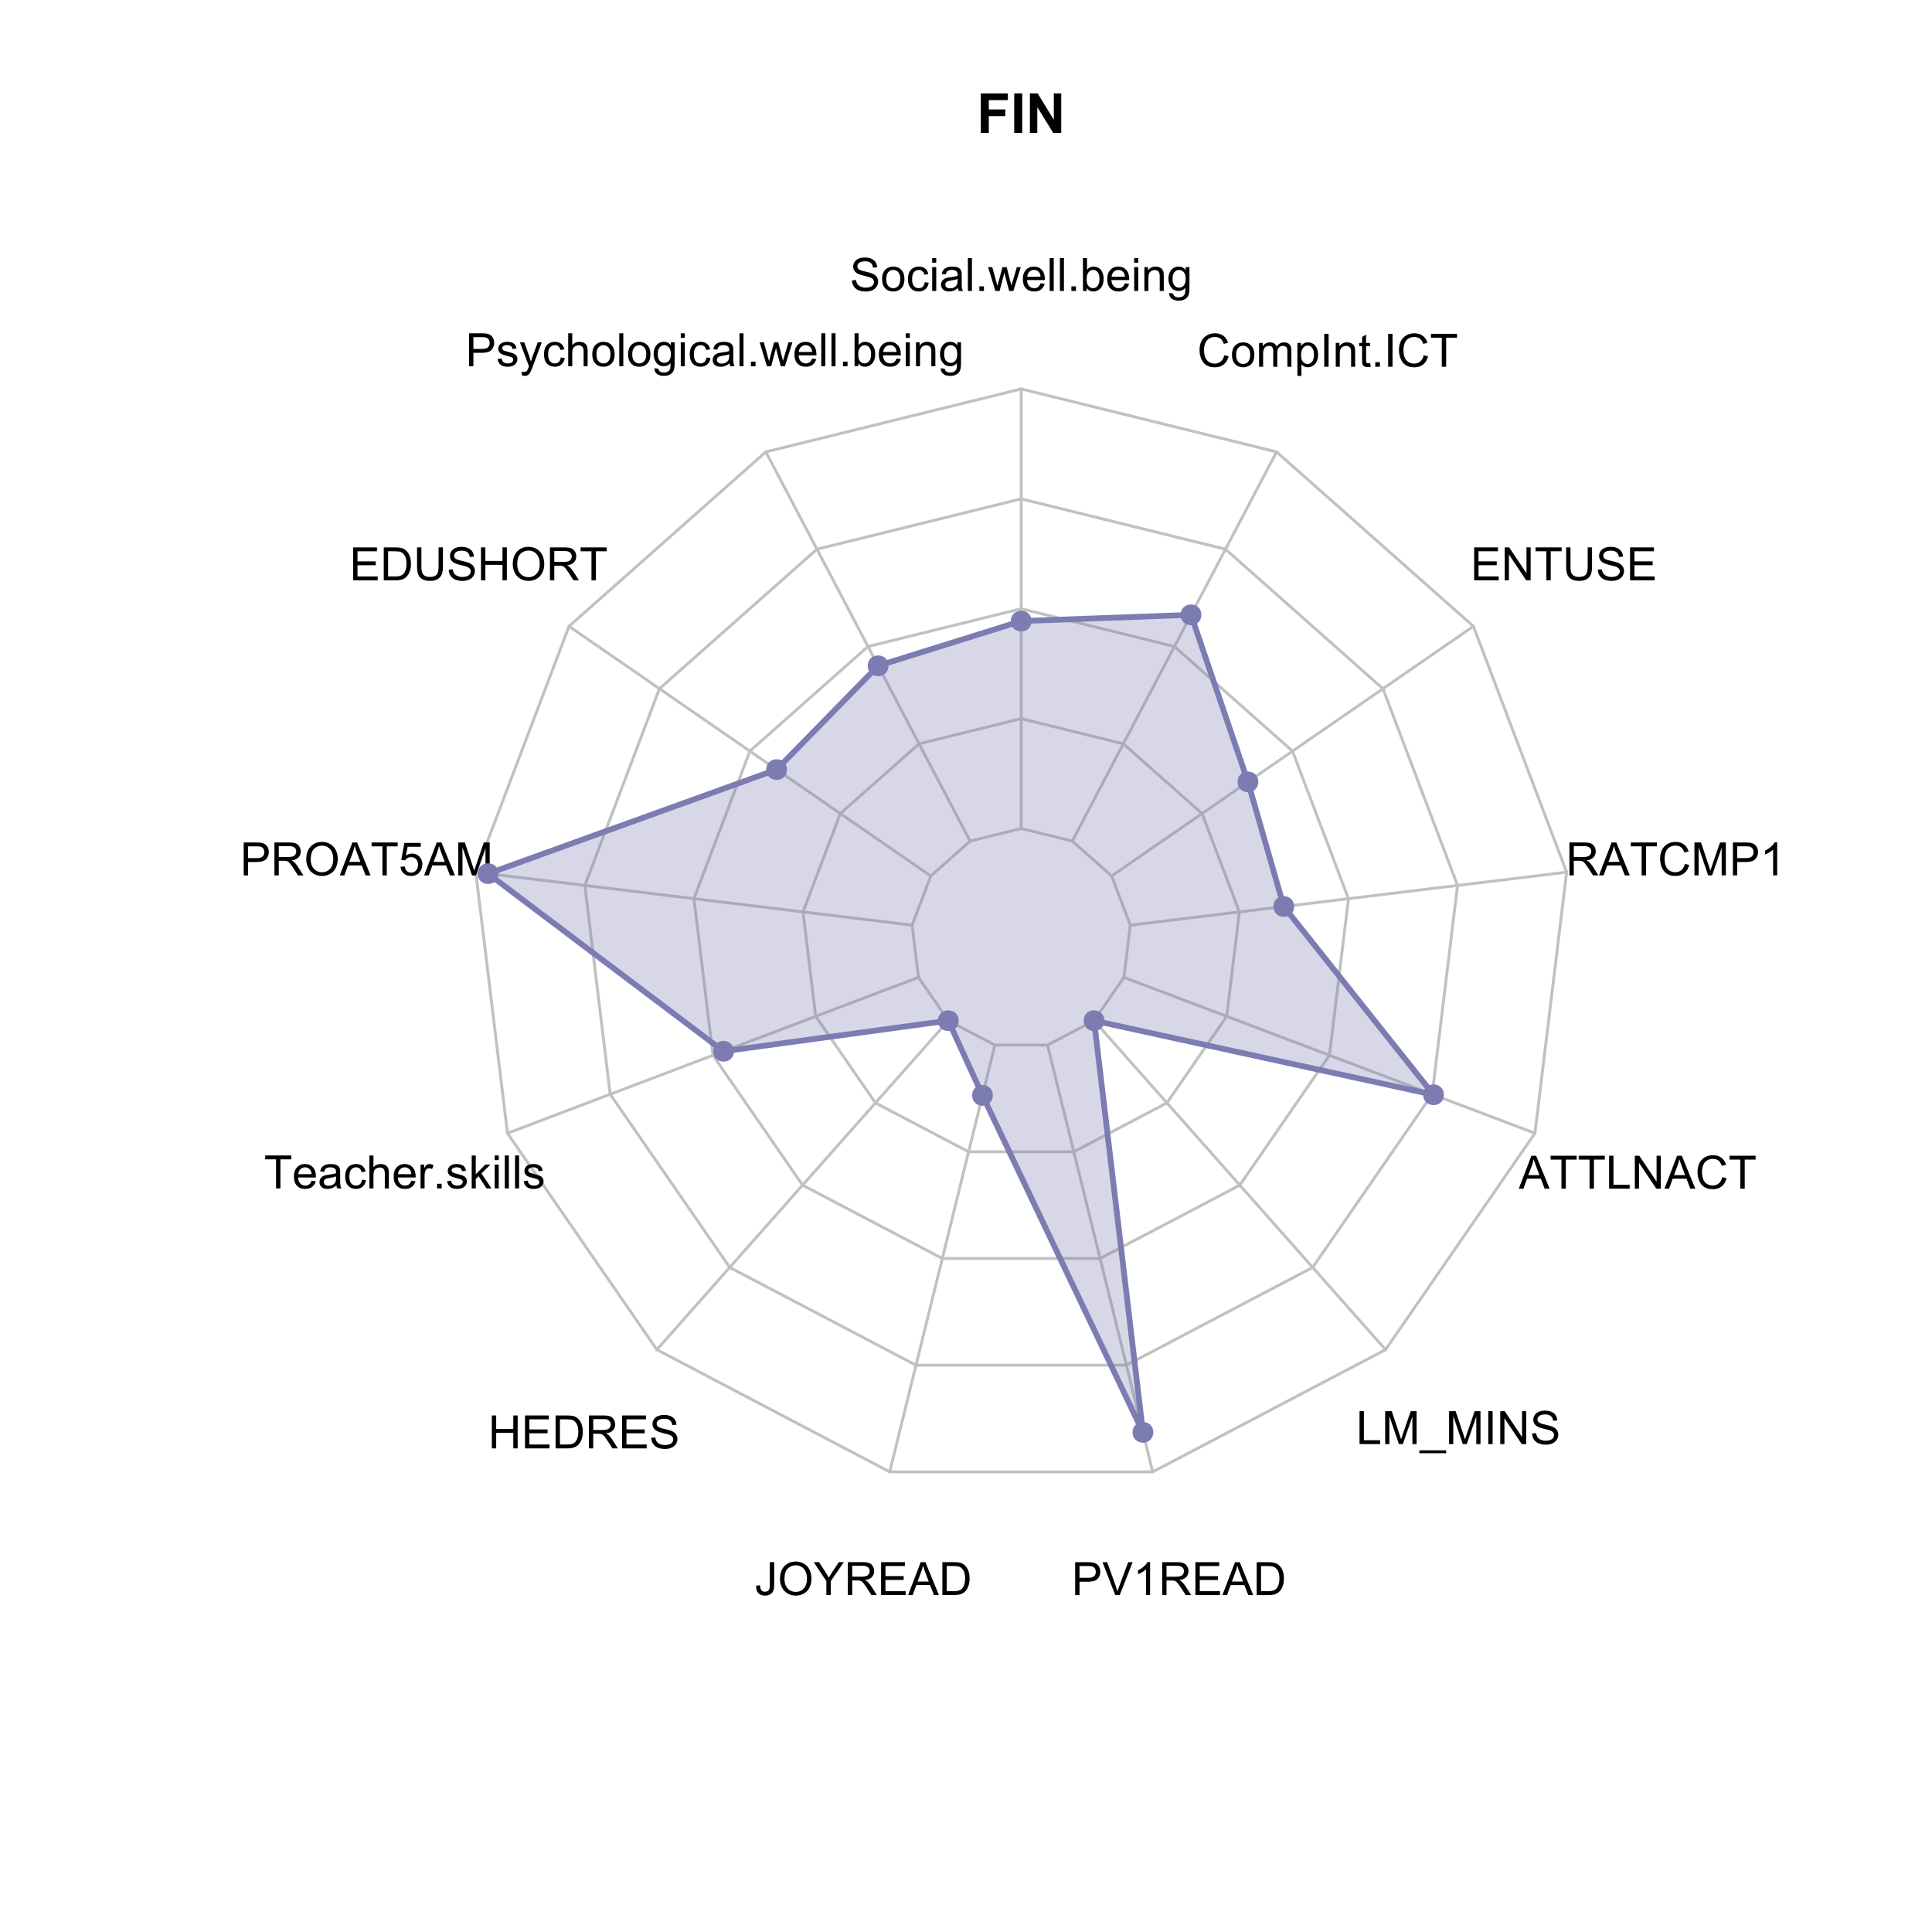 <?xml version="1.0" encoding="UTF-8"?>
<svg xmlns="http://www.w3.org/2000/svg" xmlns:xlink="http://www.w3.org/1999/xlink" width="504pt" height="504pt" viewBox="0 0 504 504" version="1.1">
<defs>
<g>
<symbol overflow="visible" id="glyph0-0">
<path style="stroke:none;" d="M 1.801 0 L 1.801 -9 L 9 -9 L 9 0 Z M 2.023 -0.227 L 8.773 -0.227 L 8.773 -8.773 L 2.023 -8.773 Z M 2.023 -0.227 "/>
</symbol>
<symbol overflow="visible" id="glyph0-1">
<path style="stroke:none;" d="M 1.062 0 L 1.062 -10.309 L 8.129 -10.309 L 8.129 -8.562 L 3.145 -8.562 L 3.145 -6.125 L 7.445 -6.125 L 7.445 -4.379 L 3.145 -4.379 L 3.145 0 Z M 1.062 0 "/>
</symbol>
<symbol overflow="visible" id="glyph0-2">
<path style="stroke:none;" d="M 0.984 0 L 0.984 -10.309 L 3.066 -10.309 L 3.066 0 Z M 0.984 0 "/>
</symbol>
<symbol overflow="visible" id="glyph0-3">
<path style="stroke:none;" d="M 1.07 0 L 1.07 -10.309 L 3.094 -10.309 L 7.312 -3.426 L 7.312 -10.309 L 9.246 -10.309 L 9.246 0 L 7.156 0 L 3.004 -6.723 L 3.004 0 Z M 1.07 0 "/>
</symbol>
<symbol overflow="visible" id="glyph1-0">
<path style="stroke:none;" d="M 1.5 0 L 1.5 -7.5 L 7.5 -7.5 L 7.5 0 Z M 1.688 -0.188 L 7.312 -0.188 L 7.312 -7.312 L 1.688 -7.312 Z M 1.688 -0.188 "/>
</symbol>
<symbol overflow="visible" id="glyph1-1">
<path style="stroke:none;" d="M 0.539 -2.758 L 1.609 -2.852 C 1.66 -2.422 1.777 -2.07 1.965 -1.797 C 2.145 -1.52 2.434 -1.297 2.828 -1.129 C 3.215 -0.957 3.656 -0.871 4.148 -0.875 C 4.578 -0.871 4.961 -0.938 5.297 -1.066 C 5.629 -1.191 5.875 -1.367 6.039 -1.594 C 6.199 -1.82 6.281 -2.066 6.281 -2.332 C 6.281 -2.598 6.203 -2.832 6.047 -3.035 C 5.891 -3.238 5.633 -3.406 5.273 -3.547 C 5.043 -3.633 4.531 -3.773 3.746 -3.965 C 2.953 -4.152 2.402 -4.332 2.086 -4.5 C 1.672 -4.711 1.363 -4.977 1.168 -5.297 C 0.965 -5.617 0.867 -5.973 0.867 -6.367 C 0.867 -6.801 0.988 -7.207 1.234 -7.582 C 1.48 -7.957 1.84 -8.242 2.312 -8.441 C 2.785 -8.633 3.312 -8.73 3.891 -8.734 C 4.523 -8.73 5.082 -8.629 5.574 -8.426 C 6.059 -8.223 6.434 -7.922 6.695 -7.523 C 6.957 -7.125 7.098 -6.672 7.117 -6.172 L 6.031 -6.086 C 5.969 -6.629 5.77 -7.039 5.434 -7.316 C 5.094 -7.594 4.598 -7.734 3.938 -7.734 C 3.25 -7.734 2.746 -7.605 2.434 -7.355 C 2.113 -7.098 1.957 -6.797 1.961 -6.445 C 1.957 -6.137 2.07 -5.883 2.297 -5.684 C 2.516 -5.48 3.086 -5.273 4.012 -5.07 C 4.934 -4.859 5.566 -4.68 5.914 -4.523 C 6.41 -4.293 6.781 -4 7.02 -3.648 C 7.254 -3.293 7.371 -2.887 7.375 -2.426 C 7.371 -1.969 7.242 -1.535 6.984 -1.133 C 6.723 -0.727 6.344 -0.414 5.855 -0.188 C 5.363 0.035 4.812 0.145 4.203 0.148 C 3.422 0.145 2.77 0.035 2.246 -0.191 C 1.719 -0.414 1.309 -0.754 1.012 -1.215 C 0.711 -1.668 0.555 -2.184 0.539 -2.758 Z M 0.539 -2.758 "/>
</symbol>
<symbol overflow="visible" id="glyph1-2">
<path style="stroke:none;" d="M 0.398 -3.109 C 0.398 -4.262 0.719 -5.117 1.359 -5.672 C 1.895 -6.133 2.547 -6.363 3.316 -6.363 C 4.172 -6.363 4.871 -6.082 5.414 -5.52 C 5.953 -4.957 6.223 -4.184 6.227 -3.199 C 6.223 -2.398 6.102 -1.766 5.867 -1.309 C 5.625 -0.848 5.277 -0.492 4.82 -0.238 C 4.359 0.016 3.859 0.141 3.316 0.141 C 2.441 0.141 1.734 -0.137 1.203 -0.695 C 0.664 -1.254 0.398 -2.059 0.398 -3.109 Z M 1.484 -3.109 C 1.48 -2.309 1.656 -1.711 2.004 -1.32 C 2.348 -0.922 2.785 -0.727 3.316 -0.727 C 3.84 -0.727 4.273 -0.926 4.621 -1.324 C 4.969 -1.723 5.145 -2.328 5.145 -3.148 C 5.145 -3.914 4.969 -4.496 4.617 -4.895 C 4.266 -5.289 3.832 -5.488 3.316 -5.492 C 2.785 -5.488 2.348 -5.293 2.004 -4.898 C 1.656 -4.5 1.48 -3.902 1.484 -3.109 Z M 1.484 -3.109 "/>
</symbol>
<symbol overflow="visible" id="glyph1-3">
<path style="stroke:none;" d="M 4.852 -2.281 L 5.891 -2.145 C 5.773 -1.426 5.484 -0.863 5.02 -0.465 C 4.551 -0.059 3.977 0.141 3.297 0.141 C 2.445 0.141 1.762 -0.137 1.246 -0.695 C 0.727 -1.25 0.469 -2.047 0.469 -3.086 C 0.469 -3.754 0.578 -4.344 0.801 -4.852 C 1.023 -5.355 1.363 -5.73 1.816 -5.984 C 2.27 -6.234 2.766 -6.363 3.305 -6.363 C 3.98 -6.363 4.531 -6.191 4.965 -5.848 C 5.391 -5.504 5.668 -5.02 5.789 -4.395 L 4.766 -4.234 C 4.664 -4.652 4.492 -4.969 4.246 -5.18 C 3.996 -5.391 3.695 -5.496 3.344 -5.496 C 2.809 -5.496 2.379 -5.305 2.051 -4.922 C 1.719 -4.539 1.551 -3.938 1.555 -3.117 C 1.551 -2.281 1.711 -1.672 2.035 -1.293 C 2.352 -0.914 2.77 -0.727 3.289 -0.727 C 3.695 -0.727 4.043 -0.852 4.324 -1.105 C 4.602 -1.359 4.777 -1.75 4.852 -2.281 Z M 4.852 -2.281 "/>
</symbol>
<symbol overflow="visible" id="glyph1-4">
<path style="stroke:none;" d="M 0.797 -7.375 L 0.797 -8.59 L 1.852 -8.59 L 1.852 -7.375 Z M 0.797 0 L 0.797 -6.223 L 1.852 -6.223 L 1.852 0 Z M 0.797 0 "/>
</symbol>
<symbol overflow="visible" id="glyph1-5">
<path style="stroke:none;" d="M 4.852 -0.766 C 4.461 -0.434 4.082 -0.199 3.723 -0.062 C 3.355 0.074 2.969 0.141 2.562 0.141 C 1.875 0.141 1.352 -0.023 0.984 -0.359 C 0.617 -0.688 0.434 -1.117 0.434 -1.641 C 0.434 -1.945 0.5 -2.223 0.641 -2.473 C 0.777 -2.723 0.961 -2.926 1.188 -3.082 C 1.41 -3.234 1.664 -3.348 1.945 -3.43 C 2.152 -3.477 2.465 -3.531 2.883 -3.586 C 3.734 -3.688 4.359 -3.809 4.766 -3.949 C 4.766 -4.09 4.77 -4.18 4.77 -4.227 C 4.77 -4.648 4.668 -4.953 4.469 -5.133 C 4.199 -5.371 3.801 -5.488 3.27 -5.492 C 2.77 -5.488 2.402 -5.402 2.168 -5.23 C 1.934 -5.055 1.758 -4.746 1.648 -4.305 L 0.617 -4.445 C 0.707 -4.887 0.863 -5.242 1.078 -5.516 C 1.289 -5.781 1.598 -5.992 2.008 -6.141 C 2.41 -6.289 2.883 -6.363 3.422 -6.363 C 3.953 -6.363 4.383 -6.301 4.715 -6.176 C 5.047 -6.051 5.293 -5.891 5.449 -5.703 C 5.605 -5.512 5.715 -5.273 5.777 -4.984 C 5.809 -4.805 5.824 -4.48 5.828 -4.016 L 5.828 -2.609 C 5.824 -1.625 5.848 -1.004 5.895 -0.746 C 5.941 -0.484 6.031 -0.238 6.164 0 L 5.062 0 C 4.953 -0.219 4.883 -0.473 4.852 -0.766 Z M 4.766 -3.125 C 4.375 -2.965 3.801 -2.832 3.039 -2.727 C 2.605 -2.66 2.301 -2.59 2.121 -2.516 C 1.941 -2.434 1.801 -2.32 1.703 -2.172 C 1.605 -2.02 1.559 -1.852 1.559 -1.672 C 1.559 -1.387 1.664 -1.152 1.875 -0.969 C 2.086 -0.777 2.398 -0.684 2.812 -0.688 C 3.219 -0.684 3.578 -0.773 3.895 -0.953 C 4.211 -1.129 4.445 -1.371 4.594 -1.68 C 4.707 -1.918 4.762 -2.27 4.766 -2.734 Z M 4.766 -3.125 "/>
</symbol>
<symbol overflow="visible" id="glyph1-6">
<path style="stroke:none;" d="M 0.766 0 L 0.766 -8.59 L 1.82 -8.59 L 1.82 0 Z M 0.766 0 "/>
</symbol>
<symbol overflow="visible" id="glyph1-7">
<path style="stroke:none;" d="M 1.09 0 L 1.09 -1.203 L 2.289 -1.203 L 2.289 0 Z M 1.09 0 "/>
</symbol>
<symbol overflow="visible" id="glyph1-8">
<path style="stroke:none;" d="M 1.938 0 L 0.035 -6.223 L 1.125 -6.223 L 2.117 -2.633 L 2.484 -1.297 C 2.5 -1.359 2.605 -1.789 2.805 -2.578 L 3.797 -6.223 L 4.883 -6.223 L 5.812 -2.613 L 6.125 -1.422 L 6.48 -2.625 L 7.547 -6.223 L 8.57 -6.223 L 6.625 0 L 5.531 0 L 4.539 -3.727 L 4.301 -4.789 L 3.039 0 Z M 1.938 0 "/>
</symbol>
<symbol overflow="visible" id="glyph1-9">
<path style="stroke:none;" d="M 5.051 -2.004 L 6.141 -1.867 C 5.969 -1.23 5.648 -0.738 5.184 -0.387 C 4.719 -0.035 4.125 0.141 3.406 0.141 C 2.492 0.141 1.77 -0.137 1.238 -0.699 C 0.699 -1.254 0.434 -2.043 0.438 -3.059 C 0.434 -4.105 0.703 -4.918 1.246 -5.496 C 1.781 -6.074 2.48 -6.363 3.344 -6.363 C 4.176 -6.363 4.855 -6.078 5.383 -5.512 C 5.91 -4.945 6.176 -4.148 6.176 -3.125 C 6.176 -3.059 6.172 -2.965 6.172 -2.844 L 1.531 -2.844 C 1.562 -2.156 1.758 -1.633 2.109 -1.27 C 2.457 -0.906 2.891 -0.727 3.41 -0.727 C 3.797 -0.727 4.125 -0.828 4.402 -1.031 C 4.672 -1.234 4.891 -1.559 5.051 -2.004 Z M 1.586 -3.711 L 5.062 -3.711 C 5.016 -4.227 4.883 -4.621 4.664 -4.887 C 4.328 -5.293 3.891 -5.496 3.359 -5.496 C 2.871 -5.496 2.465 -5.332 2.137 -5.008 C 1.805 -4.684 1.621 -4.25 1.586 -3.711 Z M 1.586 -3.711 "/>
</symbol>
<symbol overflow="visible" id="glyph1-10">
<path style="stroke:none;" d="M 1.766 0 L 0.785 0 L 0.785 -8.59 L 1.84 -8.59 L 1.84 -5.523 C 2.285 -6.082 2.852 -6.363 3.547 -6.363 C 3.922 -6.363 4.285 -6.285 4.629 -6.129 C 4.973 -5.973 5.254 -5.754 5.473 -5.48 C 5.691 -5.199 5.863 -4.863 5.992 -4.469 C 6.113 -4.074 6.176 -3.652 6.18 -3.203 C 6.176 -2.137 5.914 -1.312 5.391 -0.73 C 4.863 -0.148 4.23 0.141 3.492 0.141 C 2.758 0.141 2.18 -0.164 1.766 -0.781 Z M 1.75 -3.156 C 1.746 -2.41 1.848 -1.871 2.055 -1.539 C 2.387 -0.996 2.836 -0.727 3.406 -0.727 C 3.859 -0.727 4.258 -0.926 4.598 -1.328 C 4.93 -1.727 5.098 -2.324 5.102 -3.117 C 5.098 -3.93 4.938 -4.527 4.617 -4.914 C 4.297 -5.301 3.906 -5.496 3.453 -5.496 C 2.984 -5.496 2.586 -5.293 2.254 -4.895 C 1.914 -4.492 1.746 -3.914 1.75 -3.156 Z M 1.75 -3.156 "/>
</symbol>
<symbol overflow="visible" id="glyph1-11">
<path style="stroke:none;" d="M 0.789 0 L 0.789 -6.223 L 1.742 -6.223 L 1.742 -5.336 C 2.195 -6.02 2.855 -6.363 3.719 -6.363 C 4.09 -6.363 4.434 -6.293 4.754 -6.16 C 5.066 -6.023 5.305 -5.848 5.461 -5.633 C 5.617 -5.41 5.727 -5.152 5.789 -4.852 C 5.828 -4.656 5.848 -4.312 5.848 -3.828 L 5.848 0 L 4.793 0 L 4.793 -3.785 C 4.793 -4.215 4.75 -4.535 4.668 -4.75 C 4.586 -4.961 4.441 -5.129 4.234 -5.258 C 4.023 -5.383 3.777 -5.449 3.5 -5.449 C 3.047 -5.449 2.66 -5.305 2.332 -5.02 C 2.004 -4.734 1.84 -4.195 1.844 -3.398 L 1.844 0 Z M 0.789 0 "/>
</symbol>
<symbol overflow="visible" id="glyph1-12">
<path style="stroke:none;" d="M 0.598 0.516 L 1.625 0.668 C 1.664 0.98 1.785 1.211 1.98 1.359 C 2.242 1.555 2.598 1.652 3.055 1.652 C 3.539 1.652 3.918 1.555 4.184 1.359 C 4.449 1.164 4.629 0.891 4.723 0.539 C 4.777 0.324 4.801 -0.125 4.797 -0.812 C 4.336 -0.27 3.762 0 3.078 0 C 2.219 0 1.559 -0.309 1.09 -0.926 C 0.621 -1.543 0.387 -2.281 0.387 -3.148 C 0.387 -3.738 0.492 -4.285 0.707 -4.789 C 0.922 -5.289 1.234 -5.68 1.645 -5.953 C 2.051 -6.227 2.531 -6.363 3.082 -6.363 C 3.816 -6.363 4.422 -6.066 4.898 -5.473 L 4.898 -6.223 L 5.871 -6.223 L 5.871 -0.844 C 5.871 0.125 5.77 0.809 5.574 1.215 C 5.375 1.613 5.062 1.934 4.637 2.172 C 4.207 2.402 3.684 2.52 3.059 2.523 C 2.316 2.52 1.715 2.352 1.258 2.023 C 0.801 1.688 0.582 1.188 0.598 0.516 Z M 1.469 -3.223 C 1.465 -2.406 1.629 -1.809 1.957 -1.438 C 2.281 -1.059 2.688 -0.871 3.176 -0.875 C 3.66 -0.871 4.066 -1.059 4.395 -1.434 C 4.723 -1.805 4.887 -2.391 4.887 -3.188 C 4.887 -3.945 4.715 -4.52 4.379 -4.91 C 4.039 -5.297 3.633 -5.488 3.156 -5.492 C 2.684 -5.488 2.285 -5.297 1.961 -4.918 C 1.629 -4.535 1.465 -3.973 1.469 -3.223 Z M 1.469 -3.223 "/>
</symbol>
<symbol overflow="visible" id="glyph1-13">
<path style="stroke:none;" d="M 0.926 0 L 0.926 -8.59 L 4.164 -8.59 C 4.734 -8.59 5.172 -8.562 5.473 -8.508 C 5.895 -8.438 6.246 -8.301 6.531 -8.105 C 6.816 -7.906 7.047 -7.633 7.223 -7.277 C 7.395 -6.918 7.48 -6.527 7.484 -6.105 C 7.48 -5.371 7.25 -4.75 6.785 -4.25 C 6.316 -3.742 5.477 -3.492 4.266 -3.492 L 2.062 -3.492 L 2.062 0 Z M 2.062 -4.508 L 4.281 -4.508 C 5.012 -4.504 5.535 -4.641 5.848 -4.918 C 6.156 -5.188 6.309 -5.574 6.312 -6.07 C 6.309 -6.43 6.219 -6.734 6.039 -6.992 C 5.855 -7.242 5.617 -7.414 5.32 -7.5 C 5.125 -7.551 4.77 -7.574 4.258 -7.578 L 2.062 -7.578 Z M 2.062 -4.508 "/>
</symbol>
<symbol overflow="visible" id="glyph1-14">
<path style="stroke:none;" d="M 0.367 -1.859 L 1.414 -2.023 C 1.469 -1.602 1.633 -1.281 1.902 -1.059 C 2.168 -0.836 2.543 -0.727 3.023 -0.727 C 3.508 -0.727 3.867 -0.824 4.102 -1.023 C 4.336 -1.219 4.453 -1.449 4.453 -1.719 C 4.453 -1.953 4.348 -2.141 4.141 -2.281 C 3.996 -2.371 3.637 -2.492 3.062 -2.637 C 2.289 -2.832 1.754 -3 1.457 -3.145 C 1.156 -3.285 0.93 -3.48 0.777 -3.734 C 0.621 -3.984 0.543 -4.266 0.547 -4.57 C 0.543 -4.844 0.605 -5.098 0.734 -5.34 C 0.859 -5.574 1.035 -5.773 1.254 -5.93 C 1.418 -6.047 1.641 -6.148 1.926 -6.234 C 2.207 -6.32 2.512 -6.363 2.836 -6.363 C 3.324 -6.363 3.75 -6.293 4.121 -6.152 C 4.488 -6.012 4.762 -5.82 4.938 -5.578 C 5.113 -5.336 5.234 -5.016 5.305 -4.617 L 4.273 -4.477 C 4.223 -4.797 4.086 -5.047 3.863 -5.227 C 3.637 -5.406 3.32 -5.496 2.914 -5.496 C 2.426 -5.496 2.082 -5.414 1.875 -5.254 C 1.664 -5.094 1.559 -4.906 1.562 -4.695 C 1.559 -4.555 1.602 -4.434 1.695 -4.324 C 1.773 -4.211 1.91 -4.117 2.098 -4.043 C 2.203 -4.004 2.512 -3.914 3.031 -3.773 C 3.773 -3.574 4.293 -3.41 4.59 -3.285 C 4.879 -3.156 5.113 -2.973 5.285 -2.73 C 5.453 -2.488 5.535 -2.188 5.539 -1.828 C 5.535 -1.477 5.434 -1.145 5.23 -0.832 C 5.023 -0.52 4.727 -0.277 4.34 -0.113 C 3.953 0.059 3.516 0.141 3.031 0.141 C 2.219 0.141 1.602 -0.027 1.18 -0.363 C 0.754 -0.699 0.484 -1.195 0.367 -1.859 Z M 0.367 -1.859 "/>
</symbol>
<symbol overflow="visible" id="glyph1-15">
<path style="stroke:none;" d="M 0.742 2.398 L 0.625 1.406 C 0.855 1.469 1.059 1.5 1.23 1.5 C 1.465 1.5 1.652 1.461 1.793 1.383 C 1.934 1.305 2.047 1.195 2.141 1.055 C 2.203 0.949 2.312 0.688 2.461 0.27 C 2.48 0.207 2.512 0.121 2.555 0.012 L 0.195 -6.223 L 1.328 -6.223 L 2.625 -2.617 C 2.789 -2.16 2.938 -1.68 3.078 -1.18 C 3.195 -1.66 3.34 -2.133 3.508 -2.594 L 4.84 -6.223 L 5.895 -6.223 L 3.527 0.105 C 3.273 0.789 3.074 1.258 2.938 1.516 C 2.746 1.863 2.531 2.117 2.293 2.281 C 2.047 2.438 1.758 2.52 1.422 2.523 C 1.215 2.52 0.988 2.477 0.742 2.398 Z M 0.742 2.398 "/>
</symbol>
<symbol overflow="visible" id="glyph1-16">
<path style="stroke:none;" d="M 0.789 0 L 0.789 -8.59 L 1.844 -8.59 L 1.844 -5.508 C 2.336 -6.078 2.957 -6.363 3.711 -6.363 C 4.164 -6.363 4.566 -6.27 4.91 -6.09 C 5.25 -5.906 5.492 -5.656 5.641 -5.34 C 5.785 -5.016 5.859 -4.551 5.859 -3.945 L 5.859 0 L 4.805 0 L 4.805 -3.945 C 4.805 -4.469 4.688 -4.852 4.461 -5.094 C 4.227 -5.328 3.906 -5.449 3.492 -5.453 C 3.18 -5.449 2.883 -5.367 2.609 -5.211 C 2.328 -5.047 2.133 -4.828 2.02 -4.551 C 1.898 -4.273 1.84 -3.891 1.844 -3.406 L 1.844 0 Z M 0.789 0 "/>
</symbol>
<symbol overflow="visible" id="glyph1-17">
<path style="stroke:none;" d="M 0.949 0 L 0.949 -8.59 L 7.16 -8.59 L 7.16 -7.578 L 2.086 -7.578 L 2.086 -4.945 L 6.836 -4.945 L 6.836 -3.938 L 2.086 -3.938 L 2.086 -1.016 L 7.359 -1.016 L 7.359 0 Z M 0.949 0 "/>
</symbol>
<symbol overflow="visible" id="glyph1-18">
<path style="stroke:none;" d="M 0.926 0 L 0.926 -8.59 L 3.883 -8.59 C 4.551 -8.59 5.062 -8.547 5.414 -8.469 C 5.906 -8.352 6.324 -8.148 6.672 -7.852 C 7.121 -7.469 7.461 -6.977 7.688 -6.383 C 7.914 -5.785 8.027 -5.105 8.027 -4.344 C 8.027 -3.688 7.949 -3.109 7.797 -2.605 C 7.645 -2.102 7.449 -1.684 7.211 -1.355 C 6.973 -1.02 6.711 -0.762 6.43 -0.574 C 6.145 -0.387 5.805 -0.242 5.406 -0.145 C 5.004 -0.047 4.543 0 4.023 0 Z M 2.062 -1.016 L 3.898 -1.016 C 4.461 -1.012 4.906 -1.066 5.227 -1.172 C 5.547 -1.273 5.805 -1.422 6 -1.617 C 6.27 -1.887 6.477 -2.246 6.629 -2.703 C 6.777 -3.156 6.855 -3.711 6.855 -4.359 C 6.855 -5.258 6.707 -5.945 6.41 -6.43 C 6.113 -6.91 5.754 -7.234 5.336 -7.398 C 5.031 -7.516 4.543 -7.574 3.867 -7.578 L 2.062 -7.578 Z M 2.062 -1.016 "/>
</symbol>
<symbol overflow="visible" id="glyph1-19">
<path style="stroke:none;" d="M 6.562 -8.59 L 7.699 -8.59 L 7.699 -3.625 C 7.699 -2.762 7.602 -2.078 7.406 -1.57 C 7.211 -1.062 6.855 -0.648 6.348 -0.328 C 5.836 -0.012 5.168 0.145 4.344 0.148 C 3.531 0.145 2.875 0.008 2.367 -0.27 C 1.855 -0.547 1.488 -0.945 1.273 -1.473 C 1.051 -1.996 0.941 -2.715 0.945 -3.625 L 0.945 -8.59 L 2.078 -8.59 L 2.078 -3.633 C 2.074 -2.887 2.145 -2.336 2.285 -1.984 C 2.426 -1.629 2.664 -1.355 3 -1.164 C 3.336 -0.973 3.75 -0.879 4.242 -0.879 C 5.078 -0.879 5.672 -1.066 6.027 -1.445 C 6.383 -1.824 6.562 -2.555 6.562 -3.633 Z M 6.562 -8.59 "/>
</symbol>
<symbol overflow="visible" id="glyph1-20">
<path style="stroke:none;" d="M 0.961 0 L 0.961 -8.59 L 2.098 -8.59 L 2.098 -5.062 L 6.562 -5.062 L 6.562 -8.59 L 7.699 -8.59 L 7.699 0 L 6.562 0 L 6.562 -4.047 L 2.098 -4.047 L 2.098 0 Z M 0.961 0 "/>
</symbol>
<symbol overflow="visible" id="glyph1-21">
<path style="stroke:none;" d="M 0.578 -4.184 C 0.574 -5.605 0.957 -6.719 1.727 -7.531 C 2.488 -8.336 3.477 -8.742 4.695 -8.742 C 5.484 -8.742 6.199 -8.551 6.836 -8.172 C 7.473 -7.793 7.957 -7.266 8.293 -6.586 C 8.625 -5.906 8.793 -5.137 8.797 -4.281 C 8.793 -3.41 8.617 -2.633 8.27 -1.945 C 7.914 -1.258 7.418 -0.734 6.773 -0.383 C 6.125 -0.027 5.43 0.145 4.688 0.148 C 3.879 0.145 3.156 -0.047 2.52 -0.438 C 1.879 -0.824 1.395 -1.359 1.07 -2.039 C 0.738 -2.715 0.574 -3.43 0.578 -4.184 Z M 1.75 -4.164 C 1.746 -3.129 2.023 -2.312 2.586 -1.719 C 3.141 -1.121 3.84 -0.824 4.68 -0.828 C 5.535 -0.824 6.238 -1.125 6.793 -1.73 C 7.344 -2.328 7.621 -3.184 7.625 -4.289 C 7.621 -4.984 7.504 -5.594 7.27 -6.117 C 7.031 -6.641 6.684 -7.043 6.23 -7.332 C 5.77 -7.617 5.262 -7.762 4.699 -7.766 C 3.895 -7.762 3.199 -7.484 2.621 -6.934 C 2.035 -6.379 1.746 -5.457 1.75 -4.164 Z M 1.75 -4.164 "/>
</symbol>
<symbol overflow="visible" id="glyph1-22">
<path style="stroke:none;" d="M 0.945 0 L 0.945 -8.59 L 4.75 -8.59 C 5.512 -8.59 6.094 -8.512 6.496 -8.355 C 6.891 -8.199 7.211 -7.926 7.453 -7.539 C 7.691 -7.145 7.809 -6.715 7.812 -6.246 C 7.809 -5.637 7.613 -5.121 7.219 -4.703 C 6.82 -4.285 6.211 -4.02 5.391 -3.906 C 5.691 -3.762 5.918 -3.621 6.078 -3.48 C 6.406 -3.176 6.723 -2.793 7.02 -2.336 L 8.516 0 L 7.086 0 L 5.945 -1.789 C 5.613 -2.301 5.34 -2.695 5.125 -2.973 C 4.91 -3.242 4.719 -3.434 4.551 -3.547 C 4.379 -3.652 4.207 -3.73 4.031 -3.773 C 3.898 -3.797 3.688 -3.809 3.398 -3.812 L 2.078 -3.812 L 2.078 0 Z M 2.078 -4.797 L 4.523 -4.797 C 5.043 -4.793 5.449 -4.848 5.742 -4.957 C 6.031 -5.066 6.254 -5.238 6.41 -5.473 C 6.562 -5.707 6.637 -5.965 6.641 -6.246 C 6.637 -6.652 6.488 -6.984 6.195 -7.246 C 5.898 -7.508 5.434 -7.641 4.797 -7.641 L 2.078 -7.641 Z M 2.078 -4.797 "/>
</symbol>
<symbol overflow="visible" id="glyph1-23">
<path style="stroke:none;" d="M 3.109 0 L 3.109 -7.578 L 0.281 -7.578 L 0.281 -8.59 L 7.09 -8.59 L 7.09 -7.578 L 4.25 -7.578 L 4.25 0 Z M 3.109 0 "/>
</symbol>
<symbol overflow="visible" id="glyph1-24">
<path style="stroke:none;" d="M -0.016 0 L 3.281 -8.59 L 4.508 -8.59 L 8.023 0 L 6.727 0 L 5.727 -2.602 L 2.133 -2.602 L 1.188 0 Z M 2.461 -3.527 L 5.375 -3.527 L 4.477 -5.906 C 4.203 -6.629 4 -7.223 3.867 -7.688 C 3.758 -7.133 3.602 -6.586 3.406 -6.047 Z M 2.461 -3.527 "/>
</symbol>
<symbol overflow="visible" id="glyph1-25">
<path style="stroke:none;" d="M 0.5 -2.25 L 1.605 -2.344 C 1.684 -1.805 1.871 -1.398 2.176 -1.125 C 2.473 -0.852 2.836 -0.715 3.258 -0.719 C 3.766 -0.715 4.195 -0.906 4.547 -1.293 C 4.898 -1.672 5.074 -2.18 5.074 -2.82 C 5.074 -3.414 4.902 -3.891 4.566 -4.242 C 4.227 -4.59 3.785 -4.762 3.242 -4.766 C 2.898 -4.762 2.594 -4.684 2.32 -4.531 C 2.047 -4.375 1.832 -4.176 1.676 -3.93 L 0.688 -4.062 L 1.516 -8.473 L 5.789 -8.473 L 5.789 -7.465 L 2.359 -7.465 L 1.898 -5.156 C 2.414 -5.516 2.953 -5.695 3.523 -5.695 C 4.27 -5.695 4.902 -5.434 5.422 -4.914 C 5.934 -4.395 6.191 -3.727 6.195 -2.914 C 6.191 -2.133 5.965 -1.461 5.516 -0.898 C 4.961 -0.199 4.211 0.145 3.258 0.148 C 2.477 0.145 1.836 -0.07 1.344 -0.508 C 0.844 -0.941 0.562 -1.523 0.5 -2.25 Z M 0.5 -2.25 "/>
</symbol>
<symbol overflow="visible" id="glyph1-26">
<path style="stroke:none;" d="M 0.891 0 L 0.891 -8.59 L 2.602 -8.59 L 4.633 -2.508 C 4.816 -1.938 4.953 -1.512 5.047 -1.234 C 5.141 -1.543 5.293 -2.004 5.5 -2.613 L 7.559 -8.59 L 9.086 -8.59 L 9.086 0 L 7.992 0 L 7.992 -7.188 L 5.496 0 L 4.469 0 L 1.984 -7.312 L 1.984 0 Z M 0.891 0 "/>
</symbol>
<symbol overflow="visible" id="glyph1-27">
<path style="stroke:none;" d="M 0.781 0 L 0.781 -6.223 L 1.727 -6.223 L 1.727 -5.281 C 1.969 -5.719 2.191 -6.012 2.398 -6.152 C 2.602 -6.293 2.828 -6.363 3.078 -6.363 C 3.43 -6.363 3.793 -6.25 4.16 -6.023 L 3.797 -5.047 C 3.539 -5.195 3.281 -5.273 3.023 -5.273 C 2.793 -5.273 2.586 -5.203 2.402 -5.066 C 2.215 -4.926 2.082 -4.734 2.008 -4.488 C 1.891 -4.113 1.832 -3.703 1.836 -3.258 L 1.836 0 Z M 0.781 0 "/>
</symbol>
<symbol overflow="visible" id="glyph1-28">
<path style="stroke:none;" d="M 0.797 0 L 0.797 -8.59 L 1.852 -8.59 L 1.852 -3.691 L 4.348 -6.223 L 5.711 -6.223 L 3.336 -3.914 L 5.953 0 L 4.652 0 L 2.594 -3.18 L 1.852 -2.469 L 1.852 0 Z M 0.797 0 "/>
</symbol>
<symbol overflow="visible" id="glyph1-29">
<path style="stroke:none;" d="M 0.344 -2.438 L 1.371 -2.578 C 1.398 -1.922 1.52 -1.473 1.742 -1.23 C 1.957 -0.988 2.262 -0.867 2.648 -0.867 C 2.934 -0.867 3.18 -0.93 3.387 -1.062 C 3.59 -1.188 3.73 -1.367 3.812 -1.594 C 3.887 -1.82 3.926 -2.18 3.93 -2.672 L 3.93 -8.59 L 5.07 -8.59 L 5.07 -2.734 C 5.066 -2.012 4.98 -1.457 4.809 -1.066 C 4.633 -0.672 4.355 -0.371 3.98 -0.164 C 3.598 0.043 3.156 0.145 2.656 0.148 C 1.898 0.145 1.32 -0.07 0.922 -0.504 C 0.516 -0.938 0.324 -1.582 0.344 -2.438 Z M 0.344 -2.438 "/>
</symbol>
<symbol overflow="visible" id="glyph1-30">
<path style="stroke:none;" d="M 3.344 0 L 3.344 -3.641 L 0.035 -8.59 L 1.418 -8.59 L 3.109 -6 C 3.418 -5.516 3.711 -5.031 3.984 -4.547 C 4.242 -4.992 4.555 -5.496 4.922 -6.062 L 6.586 -8.59 L 7.91 -8.59 L 4.484 -3.641 L 4.484 0 Z M 3.344 0 "/>
</symbol>
<symbol overflow="visible" id="glyph1-31">
<path style="stroke:none;" d="M 3.383 0 L 0.055 -8.59 L 1.281 -8.59 L 3.516 -2.352 C 3.695 -1.848 3.844 -1.379 3.969 -0.945 C 4.094 -1.41 4.25 -1.879 4.43 -2.352 L 6.75 -8.59 L 7.91 -8.59 L 4.547 0 Z M 3.383 0 "/>
</symbol>
<symbol overflow="visible" id="glyph1-32">
<path style="stroke:none;" d="M 4.469 0 L 3.414 0 L 3.414 -6.719 C 3.16 -6.477 2.828 -6.234 2.414 -5.996 C 2 -5.75 1.629 -5.57 1.305 -5.449 L 1.305 -6.469 C 1.895 -6.742 2.41 -7.078 2.852 -7.477 C 3.293 -7.871 3.605 -8.254 3.789 -8.625 L 4.469 -8.625 Z M 4.469 0 "/>
</symbol>
<symbol overflow="visible" id="glyph1-33">
<path style="stroke:none;" d="M 0.879 0 L 0.879 -8.59 L 2.016 -8.59 L 2.016 -1.016 L 6.246 -1.016 L 6.246 0 Z M 0.879 0 "/>
</symbol>
<symbol overflow="visible" id="glyph1-34">
<path style="stroke:none;" d="M -0.18 2.383 L -0.18 1.625 L 6.809 1.625 L 6.809 2.383 Z M -0.18 2.383 "/>
</symbol>
<symbol overflow="visible" id="glyph1-35">
<path style="stroke:none;" d="M 1.117 0 L 1.117 -8.59 L 2.258 -8.59 L 2.258 0 Z M 1.117 0 "/>
</symbol>
<symbol overflow="visible" id="glyph1-36">
<path style="stroke:none;" d="M 0.914 0 L 0.914 -8.59 L 2.078 -8.59 L 6.594 -1.844 L 6.594 -8.59 L 7.68 -8.59 L 7.68 0 L 6.516 0 L 2.004 -6.75 L 2.004 0 Z M 0.914 0 "/>
</symbol>
<symbol overflow="visible" id="glyph1-37">
<path style="stroke:none;" d="M 7.055 -3.012 L 8.191 -2.727 C 7.953 -1.789 7.523 -1.078 6.906 -0.586 C 6.285 -0.098 5.527 0.145 4.633 0.148 C 3.707 0.145 2.953 -0.039 2.375 -0.418 C 1.793 -0.793 1.352 -1.34 1.051 -2.055 C 0.746 -2.77 0.598 -3.539 0.598 -4.359 C 0.598 -5.254 0.766 -6.031 1.109 -6.699 C 1.449 -7.363 1.938 -7.871 2.57 -8.215 C 3.199 -8.559 3.895 -8.73 4.652 -8.734 C 5.512 -8.73 6.234 -8.512 6.82 -8.078 C 7.406 -7.637 7.812 -7.023 8.047 -6.234 L 6.926 -5.969 C 6.723 -6.59 6.434 -7.047 6.059 -7.336 C 5.68 -7.621 5.203 -7.762 4.629 -7.766 C 3.969 -7.762 3.414 -7.605 2.973 -7.289 C 2.527 -6.969 2.219 -6.543 2.039 -6.012 C 1.859 -5.48 1.77 -4.93 1.77 -4.367 C 1.77 -3.633 1.875 -2.996 2.086 -2.449 C 2.297 -1.902 2.629 -1.496 3.082 -1.23 C 3.531 -0.961 4.016 -0.824 4.539 -0.828 C 5.176 -0.824 5.715 -1.008 6.156 -1.379 C 6.598 -1.742 6.898 -2.289 7.055 -3.012 Z M 7.055 -3.012 "/>
</symbol>
<symbol overflow="visible" id="glyph1-38">
<path style="stroke:none;" d="M 0.789 0 L 0.789 -6.223 L 1.734 -6.223 L 1.734 -5.352 C 1.93 -5.648 2.188 -5.895 2.512 -6.082 C 2.836 -6.27 3.207 -6.363 3.621 -6.363 C 4.082 -6.363 4.457 -6.266 4.754 -6.074 C 5.043 -5.883 5.254 -5.617 5.379 -5.273 C 5.871 -6 6.512 -6.363 7.301 -6.363 C 7.918 -6.363 8.391 -6.191 8.723 -5.848 C 9.055 -5.504 9.223 -4.977 9.223 -4.273 L 9.223 0 L 8.172 0 L 8.172 -3.922 C 8.168 -4.34 8.133 -4.645 8.07 -4.832 C 8 -5.016 7.879 -5.164 7.699 -5.277 C 7.52 -5.391 7.309 -5.449 7.066 -5.449 C 6.629 -5.449 6.266 -5.301 5.977 -5.012 C 5.688 -4.719 5.543 -4.254 5.543 -3.617 L 5.543 0 L 4.488 0 L 4.488 -4.043 C 4.488 -4.512 4.402 -4.863 4.23 -5.098 C 4.059 -5.332 3.777 -5.449 3.387 -5.449 C 3.09 -5.449 2.812 -5.371 2.562 -5.215 C 2.309 -5.059 2.129 -4.828 2.016 -4.527 C 1.898 -4.227 1.84 -3.793 1.844 -3.227 L 1.844 0 Z M 0.789 0 "/>
</symbol>
<symbol overflow="visible" id="glyph1-39">
<path style="stroke:none;" d="M 0.789 2.383 L 0.789 -6.223 L 1.75 -6.223 L 1.75 -5.414 C 1.977 -5.73 2.234 -5.965 2.52 -6.125 C 2.801 -6.281 3.145 -6.363 3.555 -6.363 C 4.082 -6.363 4.551 -6.227 4.961 -5.953 C 5.363 -5.68 5.672 -5.293 5.883 -4.793 C 6.09 -4.293 6.191 -3.746 6.195 -3.156 C 6.191 -2.52 6.078 -1.945 5.852 -1.438 C 5.621 -0.922 5.289 -0.531 4.855 -0.266 C 4.418 0.008 3.961 0.141 3.48 0.141 C 3.129 0.141 2.812 0.066 2.535 -0.082 C 2.254 -0.23 2.023 -0.418 1.844 -0.645 L 1.844 2.383 Z M 1.746 -3.078 C 1.746 -2.273 1.906 -1.684 2.23 -1.301 C 2.555 -0.918 2.949 -0.727 3.41 -0.727 C 3.879 -0.727 4.277 -0.922 4.613 -1.32 C 4.945 -1.711 5.113 -2.328 5.117 -3.164 C 5.113 -3.953 4.949 -4.547 4.625 -4.945 C 4.297 -5.34 3.91 -5.535 3.457 -5.539 C 3.004 -5.535 2.605 -5.324 2.262 -4.906 C 1.918 -4.484 1.746 -3.875 1.746 -3.078 Z M 1.746 -3.078 "/>
</symbol>
<symbol overflow="visible" id="glyph1-40">
<path style="stroke:none;" d="M 3.094 -0.945 L 3.246 -0.012 C 2.949 0.051 2.684 0.082 2.449 0.082 C 2.066 0.082 1.77 0.023 1.559 -0.098 C 1.348 -0.219 1.199 -0.379 1.113 -0.578 C 1.027 -0.773 0.984 -1.188 0.984 -1.82 L 0.984 -5.402 L 0.211 -5.402 L 0.211 -6.223 L 0.984 -6.223 L 0.984 -7.766 L 2.031 -8.398 L 2.031 -6.223 L 3.094 -6.223 L 3.094 -5.402 L 2.031 -5.402 L 2.031 -1.766 C 2.027 -1.461 2.047 -1.27 2.086 -1.184 C 2.125 -1.098 2.184 -1.027 2.27 -0.977 C 2.352 -0.926 2.473 -0.902 2.633 -0.902 C 2.742 -0.902 2.898 -0.914 3.094 -0.945 Z M 3.094 -0.945 "/>
</symbol>
</g>
</defs>
<g id="surface251">
<rect x="0" y="0" width="504" height="504" style="fill:rgb(100%,100%,100%);fill-opacity:1;stroke:none;"/>
<g style="fill:rgb(0%,0%,0%);fill-opacity:1;">
  <use xlink:href="#glyph0-1" x="254.801" y="34.676"/>
  <use xlink:href="#glyph0-2" x="263.597" y="34.676"/>
  <use xlink:href="#glyph0-3" x="267.598" y="34.676"/>
</g>
<path style="fill:none;stroke-width:0.75;stroke-linecap:round;stroke-linejoin:round;stroke:rgb(75.686%,75.686%,75.686%);stroke-opacity:1;stroke-miterlimit:10;" d="M 266.398 216.133 L 253.078 219.418 L 242.809 228.516 L 237.941 241.344 L 239.598 254.965 L 247.391 266.258 L 259.539 272.633 L 273.262 272.633 L 285.41 266.258 L 293.203 254.965 L 294.859 241.344 L 289.992 228.516 L 279.723 219.418 Z M 266.398 216.133 "/>
<path style="fill:none;stroke-width:0.75;stroke-linecap:round;stroke-linejoin:round;stroke:rgb(75.686%,75.686%,75.686%);stroke-opacity:1;stroke-miterlimit:10;" d="M 266.398 187.465 L 239.758 194.035 L 219.215 212.23 L 209.484 237.891 L 212.793 265.129 L 228.383 287.715 L 252.68 300.469 L 280.121 300.469 L 304.418 287.715 L 320.008 265.129 L 323.316 237.891 L 313.586 212.23 L 293.043 194.035 Z M 266.398 187.465 "/>
<path style="fill:none;stroke-width:0.75;stroke-linecap:round;stroke-linejoin:round;stroke:rgb(75.686%,75.686%,75.686%);stroke-opacity:1;stroke-miterlimit:10;" d="M 266.398 158.801 L 226.434 168.652 L 195.625 195.945 L 181.027 234.434 L 185.988 275.297 L 209.371 309.172 L 245.82 328.301 L 286.98 328.301 L 323.43 309.172 L 346.812 275.297 L 351.773 234.434 L 337.176 195.945 L 306.367 168.652 Z M 266.398 158.801 "/>
<path style="fill:none;stroke-width:0.75;stroke-linecap:round;stroke-linejoin:round;stroke:rgb(75.686%,75.686%,75.686%);stroke-opacity:1;stroke-miterlimit:10;" d="M 266.398 130.133 L 213.113 143.27 L 172.031 179.66 L 152.57 230.977 L 159.184 285.461 L 190.363 330.629 L 238.957 356.133 L 293.84 356.133 L 342.438 330.629 L 373.613 285.461 L 380.23 230.977 L 360.77 179.66 L 319.688 143.27 Z M 266.398 130.133 "/>
<path style="fill:none;stroke-width:0.75;stroke-linecap:round;stroke-linejoin:round;stroke:rgb(75.686%,75.686%,75.686%);stroke-opacity:1;stroke-miterlimit:10;" d="M 266.398 101.465 L 199.789 117.883 L 148.438 163.379 L 124.113 227.523 L 132.383 295.625 L 171.352 352.086 L 232.098 383.969 L 300.703 383.969 L 361.449 352.086 L 400.418 295.625 L 408.688 227.523 L 384.359 163.379 L 333.012 117.883 Z M 266.398 101.465 "/>
<path style="fill:none;stroke-width:0.75;stroke-linecap:round;stroke-linejoin:round;stroke:rgb(75.686%,75.686%,75.686%);stroke-opacity:1;stroke-miterlimit:10;" d="M 266.398 216.133 L 266.398 101.465 "/>
<path style="fill:none;stroke-width:0.75;stroke-linecap:round;stroke-linejoin:round;stroke:rgb(75.686%,75.686%,75.686%);stroke-opacity:1;stroke-miterlimit:10;" d="M 253.078 219.418 L 199.789 117.883 "/>
<path style="fill:none;stroke-width:0.75;stroke-linecap:round;stroke-linejoin:round;stroke:rgb(75.686%,75.686%,75.686%);stroke-opacity:1;stroke-miterlimit:10;" d="M 242.809 228.516 L 148.438 163.379 "/>
<path style="fill:none;stroke-width:0.75;stroke-linecap:round;stroke-linejoin:round;stroke:rgb(75.686%,75.686%,75.686%);stroke-opacity:1;stroke-miterlimit:10;" d="M 237.941 241.344 L 124.113 227.523 "/>
<path style="fill:none;stroke-width:0.75;stroke-linecap:round;stroke-linejoin:round;stroke:rgb(75.686%,75.686%,75.686%);stroke-opacity:1;stroke-miterlimit:10;" d="M 239.598 254.965 L 132.383 295.625 "/>
<path style="fill:none;stroke-width:0.75;stroke-linecap:round;stroke-linejoin:round;stroke:rgb(75.686%,75.686%,75.686%);stroke-opacity:1;stroke-miterlimit:10;" d="M 247.391 266.258 L 171.352 352.086 "/>
<path style="fill:none;stroke-width:0.75;stroke-linecap:round;stroke-linejoin:round;stroke:rgb(75.686%,75.686%,75.686%);stroke-opacity:1;stroke-miterlimit:10;" d="M 259.539 272.633 L 232.098 383.969 "/>
<path style="fill:none;stroke-width:0.75;stroke-linecap:round;stroke-linejoin:round;stroke:rgb(75.686%,75.686%,75.686%);stroke-opacity:1;stroke-miterlimit:10;" d="M 273.262 272.633 L 300.703 383.969 "/>
<path style="fill:none;stroke-width:0.75;stroke-linecap:round;stroke-linejoin:round;stroke:rgb(75.686%,75.686%,75.686%);stroke-opacity:1;stroke-miterlimit:10;" d="M 285.41 266.258 L 361.449 352.086 "/>
<path style="fill:none;stroke-width:0.75;stroke-linecap:round;stroke-linejoin:round;stroke:rgb(75.686%,75.686%,75.686%);stroke-opacity:1;stroke-miterlimit:10;" d="M 293.203 254.965 L 400.418 295.625 "/>
<path style="fill:none;stroke-width:0.75;stroke-linecap:round;stroke-linejoin:round;stroke:rgb(75.686%,75.686%,75.686%);stroke-opacity:1;stroke-miterlimit:10;" d="M 294.859 241.344 L 408.688 227.523 "/>
<path style="fill:none;stroke-width:0.75;stroke-linecap:round;stroke-linejoin:round;stroke:rgb(75.686%,75.686%,75.686%);stroke-opacity:1;stroke-miterlimit:10;" d="M 289.992 228.516 L 384.359 163.379 "/>
<path style="fill:none;stroke-width:0.75;stroke-linecap:round;stroke-linejoin:round;stroke:rgb(75.686%,75.686%,75.686%);stroke-opacity:1;stroke-miterlimit:10;" d="M 279.723 219.418 L 333.012 117.883 "/>
<g style="fill:rgb(0%,0%,0%);fill-opacity:1;">
  <use xlink:href="#glyph1-1" x="221.707" y="75.906"/>
  <use xlink:href="#glyph1-2" x="229.711" y="75.906"/>
  <use xlink:href="#glyph1-3" x="236.385" y="75.906"/>
  <use xlink:href="#glyph1-4" x="242.385" y="75.906"/>
  <use xlink:href="#glyph1-5" x="245.051" y="75.906"/>
  <use xlink:href="#glyph1-6" x="251.725" y="75.906"/>
  <use xlink:href="#glyph1-7" x="254.391" y="75.906"/>
  <use xlink:href="#glyph1-8" x="257.725" y="75.906"/>
  <use xlink:href="#glyph1-9" x="266.391" y="75.906"/>
  <use xlink:href="#glyph1-6" x="273.064" y="75.906"/>
  <use xlink:href="#glyph1-6" x="275.73" y="75.906"/>
  <use xlink:href="#glyph1-7" x="278.396" y="75.906"/>
  <use xlink:href="#glyph1-10" x="281.73" y="75.906"/>
  <use xlink:href="#glyph1-9" x="288.404" y="75.906"/>
  <use xlink:href="#glyph1-4" x="295.078" y="75.906"/>
  <use xlink:href="#glyph1-11" x="297.744" y="75.906"/>
  <use xlink:href="#glyph1-12" x="304.418" y="75.906"/>
</g>
<g style="fill:rgb(0%,0%,0%);fill-opacity:1;">
  <use xlink:href="#glyph1-13" x="121.434" y="95.535"/>
  <use xlink:href="#glyph1-14" x="129.438" y="95.535"/>
  <use xlink:href="#glyph1-15" x="135.438" y="95.535"/>
  <use xlink:href="#glyph1-3" x="141.438" y="95.535"/>
  <use xlink:href="#glyph1-16" x="147.438" y="95.535"/>
  <use xlink:href="#glyph1-2" x="154.111" y="95.535"/>
  <use xlink:href="#glyph1-6" x="160.785" y="95.535"/>
  <use xlink:href="#glyph1-2" x="163.451" y="95.535"/>
  <use xlink:href="#glyph1-12" x="170.125" y="95.535"/>
  <use xlink:href="#glyph1-4" x="176.799" y="95.535"/>
  <use xlink:href="#glyph1-3" x="179.465" y="95.535"/>
  <use xlink:href="#glyph1-5" x="185.465" y="95.535"/>
  <use xlink:href="#glyph1-6" x="192.139" y="95.535"/>
  <use xlink:href="#glyph1-7" x="194.805" y="95.535"/>
  <use xlink:href="#glyph1-8" x="198.139" y="95.535"/>
  <use xlink:href="#glyph1-9" x="206.805" y="95.535"/>
  <use xlink:href="#glyph1-6" x="213.479" y="95.535"/>
  <use xlink:href="#glyph1-6" x="216.145" y="95.535"/>
  <use xlink:href="#glyph1-7" x="218.811" y="95.535"/>
  <use xlink:href="#glyph1-10" x="222.145" y="95.535"/>
  <use xlink:href="#glyph1-9" x="228.818" y="95.535"/>
  <use xlink:href="#glyph1-4" x="235.492" y="95.535"/>
  <use xlink:href="#glyph1-11" x="238.158" y="95.535"/>
  <use xlink:href="#glyph1-12" x="244.832" y="95.535"/>
</g>
<g style="fill:rgb(0%,0%,0%);fill-opacity:1;">
  <use xlink:href="#glyph1-17" x="91.18" y="151.391"/>
  <use xlink:href="#glyph1-18" x="99.184" y="151.391"/>
  <use xlink:href="#glyph1-19" x="107.85" y="151.391"/>
  <use xlink:href="#glyph1-1" x="116.516" y="151.391"/>
  <use xlink:href="#glyph1-20" x="124.52" y="151.391"/>
  <use xlink:href="#glyph1-21" x="133.186" y="151.391"/>
  <use xlink:href="#glyph1-22" x="142.52" y="151.391"/>
  <use xlink:href="#glyph1-23" x="151.186" y="151.391"/>
</g>
<g style="fill:rgb(0%,0%,0%);fill-opacity:1;">
  <use xlink:href="#glyph1-13" x="62.645" y="228.367"/>
  <use xlink:href="#glyph1-22" x="70.648" y="228.367"/>
  <use xlink:href="#glyph1-21" x="79.314" y="228.367"/>
  <use xlink:href="#glyph1-24" x="88.648" y="228.367"/>
  <use xlink:href="#glyph1-23" x="96.652" y="228.367"/>
  <use xlink:href="#glyph1-25" x="103.982" y="228.367"/>
  <use xlink:href="#glyph1-24" x="110.656" y="228.367"/>
  <use xlink:href="#glyph1-26" x="118.66" y="228.367"/>
</g>
<g style="fill:rgb(0%,0%,0%);fill-opacity:1;">
  <use xlink:href="#glyph1-23" x="68.902" y="310.016"/>
  <use xlink:href="#glyph1-9" x="76.232" y="310.016"/>
  <use xlink:href="#glyph1-5" x="82.906" y="310.016"/>
  <use xlink:href="#glyph1-3" x="89.58" y="310.016"/>
  <use xlink:href="#glyph1-16" x="95.58" y="310.016"/>
  <use xlink:href="#glyph1-9" x="102.254" y="310.016"/>
  <use xlink:href="#glyph1-27" x="108.928" y="310.016"/>
  <use xlink:href="#glyph1-7" x="112.924" y="310.016"/>
  <use xlink:href="#glyph1-14" x="116.258" y="310.016"/>
  <use xlink:href="#glyph1-28" x="122.258" y="310.016"/>
  <use xlink:href="#glyph1-4" x="128.258" y="310.016"/>
  <use xlink:href="#glyph1-6" x="130.924" y="310.016"/>
  <use xlink:href="#glyph1-6" x="133.59" y="310.016"/>
  <use xlink:href="#glyph1-14" x="136.256" y="310.016"/>
</g>
<g style="fill:rgb(0%,0%,0%);fill-opacity:1;">
  <use xlink:href="#glyph1-20" x="127.34" y="377.84"/>
  <use xlink:href="#glyph1-17" x="136.006" y="377.84"/>
  <use xlink:href="#glyph1-18" x="144.01" y="377.84"/>
  <use xlink:href="#glyph1-22" x="152.676" y="377.84"/>
  <use xlink:href="#glyph1-17" x="161.342" y="377.84"/>
  <use xlink:href="#glyph1-1" x="169.346" y="377.84"/>
</g>
<g style="fill:rgb(0%,0%,0%);fill-opacity:1;">
  <use xlink:href="#glyph1-29" x="196.898" y="416.102"/>
  <use xlink:href="#glyph1-21" x="202.898" y="416.102"/>
  <use xlink:href="#glyph1-30" x="212.232" y="416.102"/>
  <use xlink:href="#glyph1-22" x="220.236" y="416.102"/>
  <use xlink:href="#glyph1-17" x="228.902" y="416.102"/>
  <use xlink:href="#glyph1-24" x="236.906" y="416.102"/>
  <use xlink:href="#glyph1-18" x="244.91" y="416.102"/>
</g>
<g style="fill:rgb(0%,0%,0%);fill-opacity:1;">
  <use xlink:href="#glyph1-13" x="279.551" y="416.113"/>
  <use xlink:href="#glyph1-31" x="287.555" y="416.113"/>
  <use xlink:href="#glyph1-32" x="295.559" y="416.113"/>
  <use xlink:href="#glyph1-22" x="302.232" y="416.113"/>
  <use xlink:href="#glyph1-17" x="310.898" y="416.113"/>
  <use xlink:href="#glyph1-24" x="318.902" y="416.113"/>
  <use xlink:href="#glyph1-18" x="326.906" y="416.113"/>
</g>
<g style="fill:rgb(0%,0%,0%);fill-opacity:1;">
  <use xlink:href="#glyph1-33" x="353.785" y="376.719"/>
  <use xlink:href="#glyph1-26" x="360.459" y="376.719"/>
  <use xlink:href="#glyph1-34" x="370.455" y="376.719"/>
  <use xlink:href="#glyph1-26" x="377.129" y="376.719"/>
  <use xlink:href="#glyph1-35" x="387.125" y="376.719"/>
  <use xlink:href="#glyph1-36" x="390.459" y="376.719"/>
  <use xlink:href="#glyph1-1" x="399.125" y="376.719"/>
</g>
<g style="fill:rgb(0%,0%,0%);fill-opacity:1;">
  <use xlink:href="#glyph1-24" x="396.223" y="310.086"/>
  <use xlink:href="#glyph1-23" x="404.227" y="310.086"/>
  <use xlink:href="#glyph1-23" x="411.557" y="310.086"/>
  <use xlink:href="#glyph1-33" x="418.887" y="310.086"/>
  <use xlink:href="#glyph1-36" x="425.561" y="310.086"/>
  <use xlink:href="#glyph1-24" x="434.227" y="310.086"/>
  <use xlink:href="#glyph1-37" x="442.23" y="310.086"/>
  <use xlink:href="#glyph1-23" x="450.896" y="310.086"/>
</g>
<g style="fill:rgb(0%,0%,0%);fill-opacity:1;">
  <use xlink:href="#glyph1-22" x="408.473" y="228.363"/>
  <use xlink:href="#glyph1-24" x="417.139" y="228.363"/>
  <use xlink:href="#glyph1-23" x="425.143" y="228.363"/>
  <use xlink:href="#glyph1-37" x="432.473" y="228.363"/>
  <use xlink:href="#glyph1-26" x="441.139" y="228.363"/>
  <use xlink:href="#glyph1-13" x="451.135" y="228.363"/>
  <use xlink:href="#glyph1-32" x="459.139" y="228.363"/>
</g>
<g style="fill:rgb(0%,0%,0%);fill-opacity:1;">
  <use xlink:href="#glyph1-17" x="383.617" y="151.387"/>
  <use xlink:href="#glyph1-36" x="391.621" y="151.387"/>
  <use xlink:href="#glyph1-23" x="400.287" y="151.387"/>
  <use xlink:href="#glyph1-19" x="407.617" y="151.387"/>
  <use xlink:href="#glyph1-1" x="416.283" y="151.387"/>
  <use xlink:href="#glyph1-17" x="424.287" y="151.387"/>
</g>
<g style="fill:rgb(0%,0%,0%);fill-opacity:1;">
  <use xlink:href="#glyph1-37" x="312.324" y="95.676"/>
  <use xlink:href="#glyph1-2" x="320.99" y="95.676"/>
  <use xlink:href="#glyph1-38" x="327.664" y="95.676"/>
  <use xlink:href="#glyph1-39" x="337.66" y="95.676"/>
  <use xlink:href="#glyph1-35" x="344.334" y="95.676"/>
  <use xlink:href="#glyph1-11" x="347.668" y="95.676"/>
  <use xlink:href="#glyph1-40" x="354.342" y="95.676"/>
  <use xlink:href="#glyph1-7" x="357.676" y="95.676"/>
  <use xlink:href="#glyph1-35" x="361.01" y="95.676"/>
  <use xlink:href="#glyph1-37" x="364.344" y="95.676"/>
  <use xlink:href="#glyph1-23" x="373.01" y="95.676"/>
</g>
<path style="fill-rule:nonzero;fill:rgb(48.627%,48.235%,69.804%);fill-opacity:0.298;stroke-width:1.5;stroke-linecap:round;stroke-linejoin:round;stroke:rgb(48.627%,48.235%,69.804%);stroke-opacity:1;stroke-miterlimit:10;" d="M 266.398 162.016 L 229.078 173.688 L 202.59 200.758 L 127.328 227.914 L 188.758 274.246 L 247.391 266.258 L 256.305 285.758 L 298.16 373.648 L 285.41 266.258 L 373.965 285.594 L 334.898 236.484 L 325.551 203.973 L 310.699 160.395 Z M 266.398 162.016 "/>
<path style=" stroke:none;fill-rule:nonzero;fill:rgb(48.627%,48.235%,69.804%);fill-opacity:1;" d="M 269.102 162.016 C 269.102 165.617 263.699 165.617 263.699 162.016 C 263.699 158.418 269.102 158.418 269.102 162.016 "/>
<path style=" stroke:none;fill-rule:nonzero;fill:rgb(48.627%,48.235%,69.804%);fill-opacity:1;" d="M 231.777 173.688 C 231.777 177.289 226.379 177.289 226.379 173.688 C 226.379 170.09 231.777 170.09 231.777 173.688 "/>
<path style=" stroke:none;fill-rule:nonzero;fill:rgb(48.627%,48.235%,69.804%);fill-opacity:1;" d="M 205.293 200.758 C 205.293 204.355 199.891 204.355 199.891 200.758 C 199.891 197.156 205.293 197.156 205.293 200.758 "/>
<path style=" stroke:none;fill-rule:nonzero;fill:rgb(48.627%,48.235%,69.804%);fill-opacity:1;" d="M 130.027 227.914 C 130.027 231.512 124.625 231.512 124.625 227.914 C 124.625 224.312 130.027 224.312 130.027 227.914 "/>
<path style=" stroke:none;fill-rule:nonzero;fill:rgb(48.627%,48.235%,69.804%);fill-opacity:1;" d="M 191.457 274.246 C 191.457 277.848 186.055 277.848 186.055 274.246 C 186.055 270.645 191.457 270.645 191.457 274.246 "/>
<path style=" stroke:none;fill-rule:nonzero;fill:rgb(48.627%,48.235%,69.804%);fill-opacity:1;" d="M 250.09 266.258 C 250.09 269.855 244.691 269.855 244.691 266.258 C 244.691 262.656 250.09 262.656 250.09 266.258 "/>
<path style=" stroke:none;fill-rule:nonzero;fill:rgb(48.627%,48.235%,69.804%);fill-opacity:1;" d="M 259.004 285.758 C 259.004 289.359 253.605 289.359 253.605 285.758 C 253.605 282.16 259.004 282.16 259.004 285.758 "/>
<path style=" stroke:none;fill-rule:nonzero;fill:rgb(48.627%,48.235%,69.804%);fill-opacity:1;" d="M 300.859 373.648 C 300.859 377.25 295.457 377.25 295.457 373.648 C 295.457 370.051 300.859 370.051 300.859 373.648 "/>
<path style=" stroke:none;fill-rule:nonzero;fill:rgb(48.627%,48.235%,69.804%);fill-opacity:1;" d="M 288.109 266.258 C 288.109 269.855 282.711 269.855 282.711 266.258 C 282.711 262.656 288.109 262.656 288.109 266.258 "/>
<path style=" stroke:none;fill-rule:nonzero;fill:rgb(48.627%,48.235%,69.804%);fill-opacity:1;" d="M 376.664 285.594 C 376.664 289.195 371.262 289.195 371.262 285.594 C 371.262 281.992 376.664 281.992 376.664 285.594 "/>
<path style=" stroke:none;fill-rule:nonzero;fill:rgb(48.627%,48.235%,69.804%);fill-opacity:1;" d="M 337.598 236.484 C 337.598 240.082 332.199 240.082 332.199 236.484 C 332.199 232.883 337.598 232.883 337.598 236.484 "/>
<path style=" stroke:none;fill-rule:nonzero;fill:rgb(48.627%,48.235%,69.804%);fill-opacity:1;" d="M 328.25 203.973 C 328.25 207.57 322.852 207.57 322.852 203.973 C 322.852 200.371 328.25 200.371 328.25 203.973 "/>
<path style=" stroke:none;fill-rule:nonzero;fill:rgb(48.627%,48.235%,69.804%);fill-opacity:1;" d="M 313.398 160.395 C 313.398 163.996 308 163.996 308 160.395 C 308 156.793 313.398 156.793 313.398 160.395 "/>
</g>
</svg>
